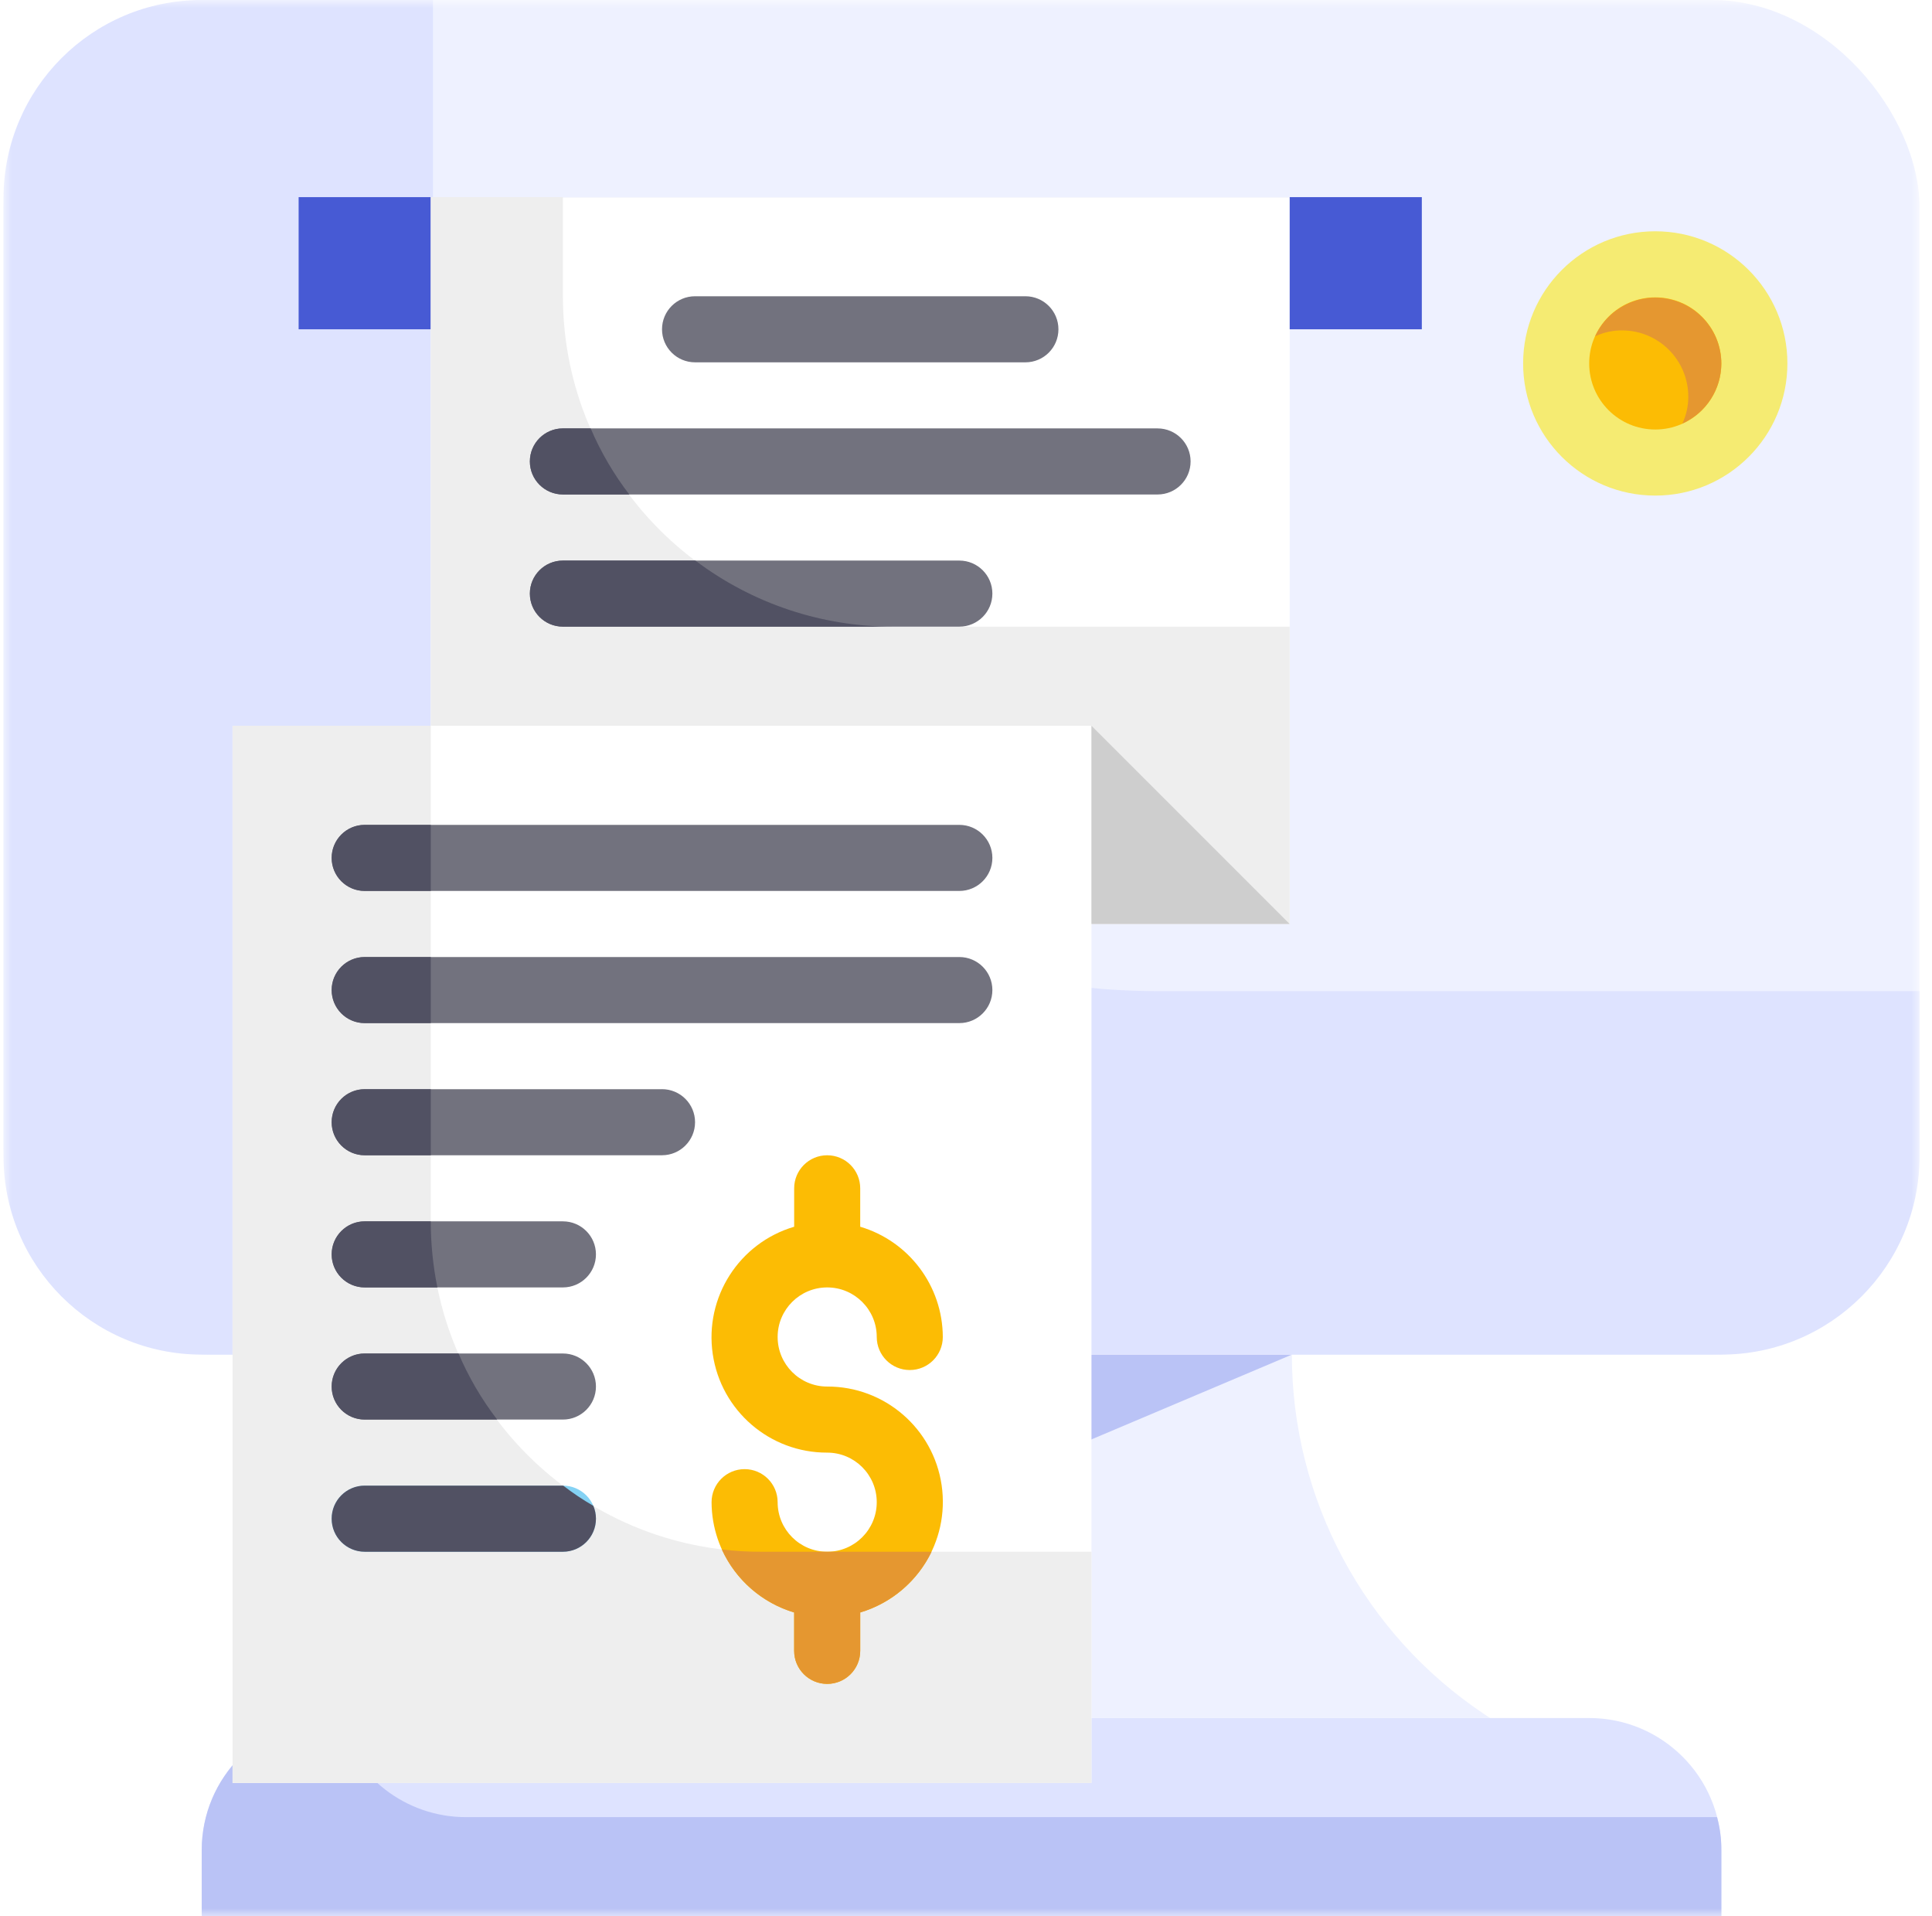 <svg xmlns="http://www.w3.org/2000/svg" xmlns:xlink="http://www.w3.org/1999/xlink" width="121" height="120" viewBox="0 0 121 120">
    <defs>
        <filter id="prefix__c" width="128%" height="121%" x="-14%" y="-10.5%" filterUnits="objectBoundingBox">
            <feOffset dy="2" in="SourceAlpha" result="shadowOffsetOuter1"/>
            <feGaussianBlur in="shadowOffsetOuter1" result="shadowBlurOuter1" stdDeviation="1.5"/>
            <feColorMatrix in="shadowBlurOuter1" result="shadowMatrixOuter1" values="0 0 0 0 0 0 0 0 0 0 0 0 0 0 0 0 0 0 0.12 0"/>
            <feMerge>
                <feMergeNode in="shadowMatrixOuter1"/>
                <feMergeNode in="SourceGraphic"/>
            </feMerge>
        </filter>
        <path id="prefix__a" d="M0 0H120V120H0z"/>
    </defs>
    <g fill="none" fill-rule="evenodd" transform="translate(.22)">
        <mask id="prefix__b" fill="#fff">
            <use xlink:href="#prefix__a"/>
        </mask>
        <g fill-rule="nonzero" mask="url(#prefix__b)">
            <rect width="120" height="84.828" fill="#EEF1FF" rx="13"/>
            <path fill="#DEE3FF" d="M20.69 107.586h78.62c4.571 0 8.276 3.705 8.276 8.276V120H12.414v-4.138c0-4.57 3.705-8.276 8.276-8.276z"/>
            <path fill="#EEF1FF" d="M80.69 84.828H39.31c0 9.047-4.522 17.496-12.05 22.516l-.363.242h66.206l-.364-.242c-7.527-5.02-12.049-13.469-12.05-22.516z"/>
            <path fill="#BAC3F6" d="M107.587 115.862V120H12.414v-4.138c0-4.57 3.705-8.276 8.276-8.276h.269c.937 3.655 4.233 6.21 8.007 6.207h78.351c.185.674.276 1.37.27 2.07zM80.69 84.828H39.31c0 9.047-4.522 17.496-12.05 22.516l-.363.242L80.69 84.828z"/>
            <path fill="#DEE3FF" d="M120 62.069v10.345c0 6.856-5.558 12.414-12.414 12.414H12.414C5.558 84.828 0 79.27 0 72.414v-60C0 5.558 5.558 0 12.414 0h14.483v16.552c0 25.138 20.378 45.517 45.517 45.517H120z"/>
            <g filter="url(#prefix__c)" transform="translate(14.345 10.345)">
                <path fill="#475AD4" d="M4.138 0L74.483 0 74.483 8.276 4.138 8.276z"/>
                <path fill="#FFF" d="M12.414 0L66.207 0 66.207 45.517 12.414 45.517z"/>
                <path fill="#EEE" d="M66.207 26.897v18.62H12.414V0h8.276v6.207c0 11.426 9.263 20.69 20.69 20.69h24.827z"/>
                <path fill="#FFF" d="M0 33.103L53.793 33.103 53.793 99.31 0 99.31z"/>
                <path fill="#CECECE" d="M53.793 45.517L66.207 45.517 53.793 33.103z"/>
                <path fill="#EEE" d="M53.793 84.828V99.31H0V33.103h12.414v31.035c0 11.427 9.263 20.69 20.69 20.69h20.69z"/>
                <g>
                    <path fill="#72727E" d="M22.759 4.138h20.69c1.142 0 2.068-.926 2.068-2.069C45.517.926 44.591 0 43.448 0h-20.69c-1.142 0-2.068.926-2.068 2.069 0 1.143.926 2.069 2.069 2.069zM51.724 8.276H14.483c-1.143 0-2.07.926-2.07 2.069 0 1.142.927 2.069 2.07 2.069h37.241c1.143 0 2.07-.927 2.07-2.07 0-1.142-.927-2.068-2.07-2.068zM39.31 16.552H14.483c-1.143 0-2.07.926-2.07 2.069 0 1.142.927 2.069 2.07 2.069H39.31c1.143 0 2.07-.927 2.07-2.07 0-1.142-.927-2.068-2.07-2.068z" transform="translate(6.207 6.207)"/>
                    <path fill="#FCBC04" d="M31.034 62.069c1.714 0 3.104 1.39 3.104 3.103 0 1.143.926 2.07 2.069 2.07 1.143 0 2.069-.927 2.069-2.07-.012-3.19-2.114-5.996-5.173-6.904v-2.406c0-1.143-.926-2.069-2.069-2.069-1.142 0-2.068.926-2.068 2.07v2.405c-3.446 1.018-5.62 4.415-5.1 7.97.52 3.555 3.575 6.187 7.168 6.176 1.714 0 3.104 1.39 3.104 3.103 0 1.714-1.39 3.104-3.104 3.104-1.714 0-3.103-1.39-3.103-3.104 0-1.142-.926-2.069-2.069-2.069-1.143 0-2.069.927-2.069 2.07.012 3.19 2.114 5.996 5.173 6.903v2.407c0 1.142.926 2.069 2.068 2.069 1.143 0 2.07-.927 2.07-2.07v-2.406c3.445-1.018 5.618-4.414 5.098-7.97-.52-3.555-3.574-6.187-7.168-6.175-1.714 0-3.103-1.39-3.103-3.104 0-1.714 1.39-3.103 3.103-3.103z" transform="translate(6.207 6.207)"/>
                    <g>
                        <path fill="#72727E" d="M39.31 0H2.07C.926 0 0 .926 0 2.069c0 1.143.926 2.069 2.069 2.069H39.31c1.143 0 2.07-.926 2.07-2.069C41.38.926 40.452 0 39.31 0zM39.31 8.276H2.07C.926 8.276 0 9.202 0 10.345c0 1.142.926 2.069 2.069 2.069H39.31c1.143 0 2.07-.927 2.07-2.07 0-1.142-.927-2.068-2.07-2.068zM20.69 16.552H2.069C.926 16.552 0 17.478 0 18.62c0 1.142.926 2.069 2.069 2.069h18.62c1.143 0 2.07-.927 2.07-2.07 0-1.142-.927-2.068-2.07-2.068zM14.483 24.828H2.069C.926 24.828 0 25.754 0 26.897c0 1.142.926 2.069 2.069 2.069h12.414c1.142 0 2.069-.927 2.069-2.07 0-1.142-.927-2.068-2.07-2.068zM14.483 33.103H2.069C.926 33.103 0 34.03 0 35.173c0 1.142.926 2.068 2.069 2.068h12.414c1.142 0 2.069-.926 2.069-2.069 0-1.142-.927-2.069-2.07-2.069z" transform="translate(6.207 6.207) translate(0 33.103)"/>
                        <path fill="#84D2F4" d="M14.483 41.38H2.069C.926 41.38 0 42.305 0 43.447c0 1.143.926 2.07 2.069 2.07h12.414c1.142 0 2.069-.927 2.069-2.07 0-1.142-.927-2.069-2.07-2.069z" transform="translate(6.207 6.207) translate(0 33.103)"/>
                    </g>
                </g>
                <path fill="#515163" d="M24.848 18.62H20.69c-1.143 0-2.07-.926-2.07-2.068 0-1.143.927-2.07 2.07-2.07h1.738c.63 1.476 1.444 2.866 2.42 4.139zM41.38 26.897H20.69c-1.143 0-2.07-.927-2.07-2.07 0-1.142.927-2.068 2.07-2.068h8.296c3.569 2.695 7.921 4.148 12.393 4.138z"/>
                <path fill="#E59730" d="M43.78 84.828c-.893 1.837-2.514 3.218-4.47 3.806v2.4c0 1.143-.926 2.07-2.069 2.07-1.142 0-2.069-.927-2.069-2.07v-2.4c-2.007-.605-3.658-2.045-4.53-3.951.816.1 1.639.149 2.461.145H43.78z"/>
                <g fill="#515163">
                    <path d="M6.207 0v4.138H2.069C.926 4.138 0 3.212 0 2.069 0 .926.926 0 2.069 0h4.138zM6.207 8.276v4.138H2.069C.926 12.414 0 11.487 0 10.344c0-1.142.926-2.068 2.069-2.068h4.138zM6.207 16.552v4.138H2.069C.926 20.69 0 19.763 0 18.62c0-1.142.926-2.068 2.069-2.068h4.138zM6.62 28.966H2.07C.926 28.966 0 28.039 0 26.896c0-1.142.926-2.068 2.069-2.068h4.138c0 1.39.138 2.776.414 4.138zM10.366 37.241H2.069C.926 37.241 0 36.315 0 35.172c0-1.142.926-2.069 2.069-2.069h5.876c.63 1.475 1.444 2.866 2.42 4.138zM16.552 43.448c0 1.143-.927 2.07-2.07 2.07H2.07C.926 45.517 0 44.59 0 43.447c0-1.142.926-2.069 2.069-2.069h12.434c.599.463 1.228.885 1.883 1.262.109.256.165.53.166.807z" transform="translate(6.207 39.31)"/>
                </g>
            </g>
            <g transform="translate(95.172 14.483)">
                <circle cx="8.276" cy="8.276" r="8.276" fill="#F5EB72"/>
                <circle cx="8.276" cy="8.276" r="4.138" fill="#FCBC04"/>
                <path fill="#E59730" d="M12.414 8.276c-.004 1.626-.959 3.099-2.442 3.765.25-.53.377-1.11.373-1.696-.007-2.283-1.856-4.131-4.138-4.138-.586-.005-1.166.123-1.697.372.806-1.768 2.734-2.738 4.634-2.33 1.9.408 3.26 2.083 3.27 4.027z"/>
            </g>
        </g>
    </g>
</svg>
